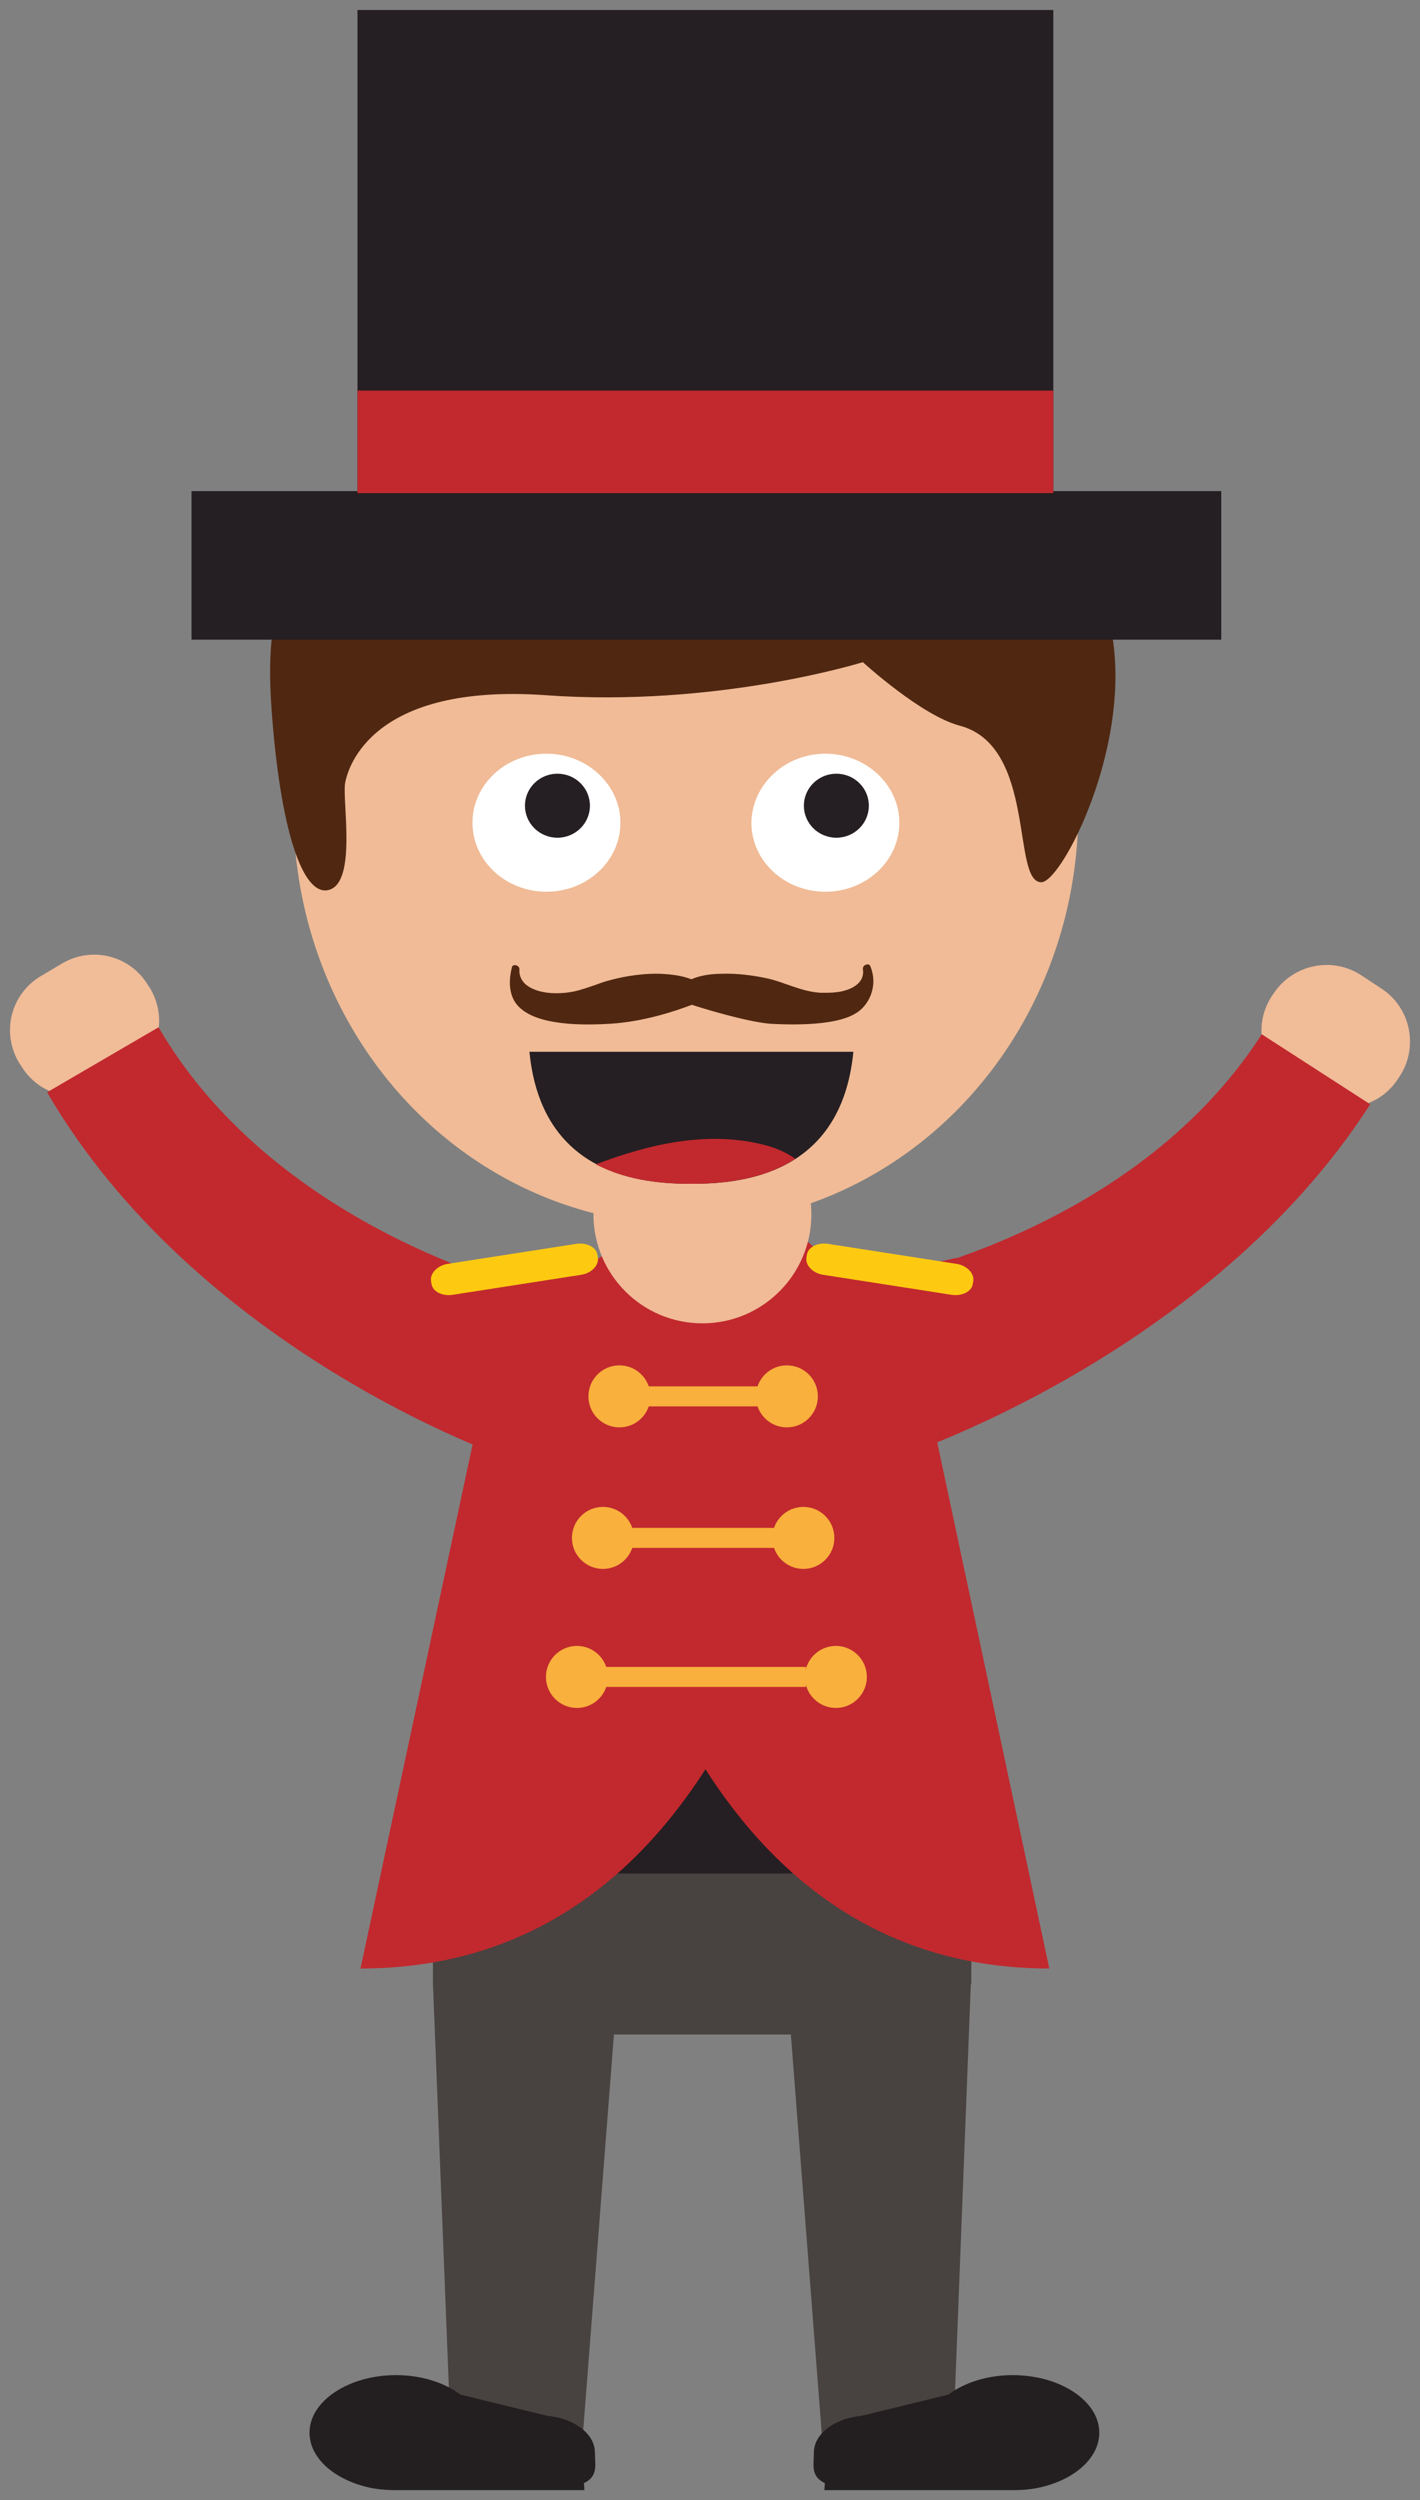<svg xmlns="http://www.w3.org/2000/svg" xmlns:xlink="http://www.w3.org/1999/xlink" version="1.1" id="Ebene_1" x="0px" y="0px" viewBox="1.18 -0.4 284.081 499.9" enable-background="new 0 0 286 500" xml:space="preserve" width="284.081" height="499.9">
  <rect x="1.18" y="-0.4" width="284.081" height="499.9" fill="#808080" stroke="none"/>
  <g>
    <path fill="#F1BC98" d="M30.8,196.6c-3.6-6-11.3-7.9-17.3-4.3l-4.2,2.5c-6,3.6-7.9,11.3-4.3,17.3l0.4,0.6c3.6,6,11.3,7.9,17.3,4.3&#13;&#10;&#9;l4.2-2.5c6-3.6,7.9-11.3,4.3-17.3L30.8,196.6z" stroke-width="1"/>
    <path fill="#F1BC98" d="M256,198.2c3.9-5.8,11.7-7.4,17.5-3.6l4.1,2.7c5.8,3.8,7.4,11.7,3.6,17.5l-0.4,0.6&#13;&#10;&#9;c-3.8,5.8-11.7,7.4-17.5,3.6l-4.1-2.7c-5.8-3.9-7.4-11.7-3.6-17.5L256,198.2z" stroke-width="1"/>
    <path fill="#C1292E" d="M192.5,251.1c0,0-20.6,5.6-28.9-2.5c-4.6-4.4-7.4,4-7.4,4l-16.3,8.9l1.4,11.6l25.5,31.9l21-11.3L192.5,251.1&#13;&#10;&#9;z" stroke-width="1"/>
    <path fill="#C1292E" d="M91.7,252.7c0,0,21.8,5.6,30.5-2.5c4.8-4.4,7.8,4,7.8,4l17.2,8.9l-1.5,11.6l-26.9,31.9l-22.2-11.3&#13;&#10;&#9;L91.7,252.7z" stroke-width="1"/>
    <path fill="#484240" d="M192.9,364.9c-2.4-3.2-6.3-5.3-10.6-5.3H101c-4.3,0-8.2,2.1-10.6,5.3h-2.6v31.4h0l3.8,96.4h25.7l6.7-86.3&#13;&#10;&#9;h35.4l6.6,85.2h25.7l3.7-95.3h0.1v-31.4H192.9z" stroke-width="1"/>
    <rect x="87.8" y="342.9" fill="#251E22" width="107.7" height="31.3" stroke-width="1"/>
    <g>
      <path fill="#C1292E" d="M253.6,206.4c-26.1,40.6-78.7,49.7-79.3,49.8l4,35.5c2.6-0.4,64.8-21.2,97-71.3L253.6,206.4z" stroke-width="1"/>
    </g>
    <g>
      <path fill="#C1292E" d="M32.9,205l-22.3,13c30,51.5,91.3,73.2,93.9,73.7l5.4-33.5l-2.7,12.6l2.7-12.6&#13;&#10;&#9;&#9;C109.3,258.1,57,246.4,32.9,205z" stroke-width="1"/>
    </g>
    <circle fill="#F0BB96" cx="141.7" cy="242.4" r="21.8" stroke-width="1"/>
    <ellipse fill="#F0BB96" cx="138.4" cy="161.7" rx="78.5" ry="82.8" stroke-width="1"/>
    <path fill="none" d="M119.8,232.2c6.8,2.6,14.1,4,21.8,4c7.7,0,15.1-1.4,21.8-4c-6.6-3.4-14-5.3-21.8-5.3&#13;&#10;&#9;C133.8,226.9,126.4,228.9,119.8,232.2z" stroke-width="1"/>
    <path fill="#C1292E" d="M115.5,264.2c0,0,6.5,129,95.6,129l-22.8-107L115.5,264.2z" stroke-width="1"/>
    <path fill="#C1292E" d="M169.2,264.2c0,0-6.5,129-95.9,129l22.9-107L169.2,264.2z" stroke-width="1"/>
    <g>
      <circle fill="#F9B03D" cx="121.8" cy="307.1" r="6.2" stroke-width="1"/>
      <circle fill="#F9B03D" cx="161.9" cy="307.1" r="6.2" stroke-width="1"/>
    </g>
    <circle fill="#F9B03D" cx="116.6" cy="334.9" r="6.2" stroke-width="1"/>
    <circle fill="#F9B03D" cx="168.4" cy="334.9" r="6.2" stroke-width="1"/>
    <g>
      <circle fill="#F9B03D" cx="125.1" cy="278.8" r="6.2" stroke-width="1"/>
      <circle fill="#F9B03D" cx="158.6" cy="278.8" r="6.2" stroke-width="1"/>
    </g>
    <path fill="#010202" stroke="#F9B03D" stroke-width="4" stroke-miterlimit="10" d="M125.1,278.8c0,0,15,0,33.5,0"/>
    <path fill="#010202" stroke="#F9B03D" stroke-width="4" stroke-miterlimit="10" d="M125.1,307.1c0,0,16.5,0,36.9,0"/>
    <path fill="#010202" stroke="#F9B03D" stroke-width="4" stroke-miterlimit="10" d="M119.3,334.9c0,0,19.3,0,43.1,0"/>
    <path fill="#FECA11" d="M120.8,251.1c0.2,1.5-1.3,3.1-3.4,3.4l-25.7,4c-2.1,0.3-4-0.7-4.2-2.2l-0.1-0.6c-0.2-1.5,1.3-3.1,3.4-3.4&#13;&#10;&#9;l25.7-4c2.1-0.3,4,0.7,4.2,2.2L120.8,251.1z" stroke-width="1"/>
    <path fill="#FECA11" d="M162.5,251.1c-0.2,1.5,1.3,3.1,3.4,3.4l25.7,4c2.1,0.3,4-0.7,4.2-2.2l0.1-0.6c0.2-1.5-1.3-3.1-3.4-3.4&#13;&#10;&#9;l-25.7-4c-2.1-0.3-4,0.7-4.2,2.2L162.5,251.1z" stroke-width="1"/>
    <g>
      <path fill="#FFFFFF" d="M110.5,150.3c8.1,0,14.8,6.2,14.8,13.8c0,7.6-6.6,13.8-14.8,13.8s-14.8-6.2-14.8-13.8&#13;&#10;&#9;&#9;C95.7,156.5,102.3,150.3,110.5,150.3" stroke-width="1"/>
      <ellipse fill="#251E22" cx="112.7" cy="160.7" rx="6.5" ry="6.4" stroke-width="1"/>
    </g>
    <g>
      <path fill="#FFFFFF" d="M166.3,150.3c8.1,0,14.8,6.2,14.8,13.8c0,7.6-6.6,13.8-14.8,13.8s-14.8-6.2-14.8-13.8&#13;&#10;&#9;&#9;C151.6,156.5,158.2,150.3,166.3,150.3" stroke-width="1"/>
      <ellipse fill="#251E22" cx="168.5" cy="160.7" rx="6.5" ry="6.4" stroke-width="1"/>
    </g>
    <g>
      <path fill="#251E22" d="M107.1,209.9c2.4,24.8,22.6,26.4,32.4,26.4c9.8,0,30-1.6,32.4-26.4H107.1z" stroke-width="1"/>
      <path fill="#C1292E" d="M153.6,228.4c-11.1-2.7-22.7,0-33.2,4c6.6,3.5,14.1,3.9,19,3.9c5.4,0,14-0.5,20.9-5&#13;&#10;&#9;&#9;C158.3,229.9,156.1,229,153.6,228.4z" stroke-width="1"/>
    </g>
    <path fill="#502711" d="M104.4,192.6c-0.4-0.1-0.8,0.1-0.8,0.4c-0.7,2.7-0.5,4.9,0.4,6.6c2.2,4,9.3,5.3,19.2,4.7&#13;&#10;&#9;c6.7-0.4,13-2.5,16.4-3.8c0.8,0.3,10.7,3.4,15.7,3.8c7.5,0.4,13.9-0.1,17.1-2.1c2.4-1.4,4.6-5.2,2.9-9.4c-0.1-0.3-0.5-0.5-0.9-0.3&#13;&#10;&#9;c-0.4,0.1-0.6,0.5-0.6,0.8c0.2,1.1-0.1,2.1-0.9,2.9c-1.2,1.2-3.4,1.9-6.2,1.9c0,0,0,0,0,0c-0.5,0-1,0-1.5,0c-2.6-0.2-4.6-1-6.7-1.7&#13;&#10;&#9;c-1.1-0.4-2.3-0.8-3.5-1.1c-3.1-0.7-6.5-1.1-9.3-1c-2.5,0-4.6,0.4-6.2,1.1c-1.8-0.7-3.9-1-6.4-1.1c-4.2-0.1-8.2,0.8-10.3,1.4&#13;&#10;&#9;c-0.8,0.2-1.6,0.5-2.4,0.8c-1.5,0.5-3.1,1.1-4.7,1.4c-1,0.2-2.2,0.3-3.3,0.3c-2.6,0-4.9-0.7-6.2-1.9c-0.8-0.8-1.2-1.8-1.1-2.9&#13;&#10;&#9;C105.1,193,104.8,192.7,104.4,192.6z" stroke-width="1"/>
    <path fill="#502711" d="M198.6,99c0,0-27.2-25-83.9-15.6c-56.6,9.4-60.9,34-59.2,57.9c1.7,23.9,6.2,37.9,11.6,36.2&#13;&#10;&#9;c5.4-1.7,2.6-17.5,3.1-21.2c0.6-3.6,5.7-20.1,40.1-17.7c34.4,2.5,63.5-6.6,63.5-6.6s11.7,10.7,19.4,12.7&#13;&#10;&#9;c15.4,4.1,10.3,31.3,16.3,31.3C215.6,176.1,245.1,113.3,198.6,99z" stroke-width="1"/>
    <g>
      <rect x="39.5" y="97.8" fill="#251E22" width="206" height="29.7" stroke-width="1"/>
      <rect x="72.7" y="1.6" fill="#251E22" width="139.2" height="103.5" stroke-width="1"/>
      <rect x="72.7" y="77.7" fill="#C1292E" width="139.2" height="20.5" stroke-width="1"/>
    </g>
    <path fill="#231F20" d="M120.2,490c0-2.7-2.1-5-5.2-6.3v0l0,0c-1.3-0.6-2.9-0.9-4.5-1.1l-17.2-4.2c-3.2-2.4-7.8-3.9-12.9-3.9&#13;&#10;&#9;c-9.5,0-17.3,5.2-17.3,11.5c0,4.9,4.6,9.1,11.2,10.8c1.9,0.5,4,0.7,6.1,0.7h37.7l-0.1-1.4C120.9,494.7,120.2,492.5,120.2,490z" stroke-width="1"/>
    <path fill="#231F20" d="M164,490c0-2.7,2.1-5,5.2-6.3v0l0,0c1.3-0.6,2.9-0.9,4.5-1.1l17.2-4.2c3.2-2.4,7.8-3.9,12.9-3.9&#13;&#10;&#9;c9.5,0,17.3,5.2,17.3,11.5c0,4.9-4.6,9.1-11.2,10.8c-1.9,0.5-4,0.7-6.1,0.7h-37.7l0.1-1.4C163.3,494.7,164,492.5,164,490z" stroke-width="1"/>
  </g>
</svg>